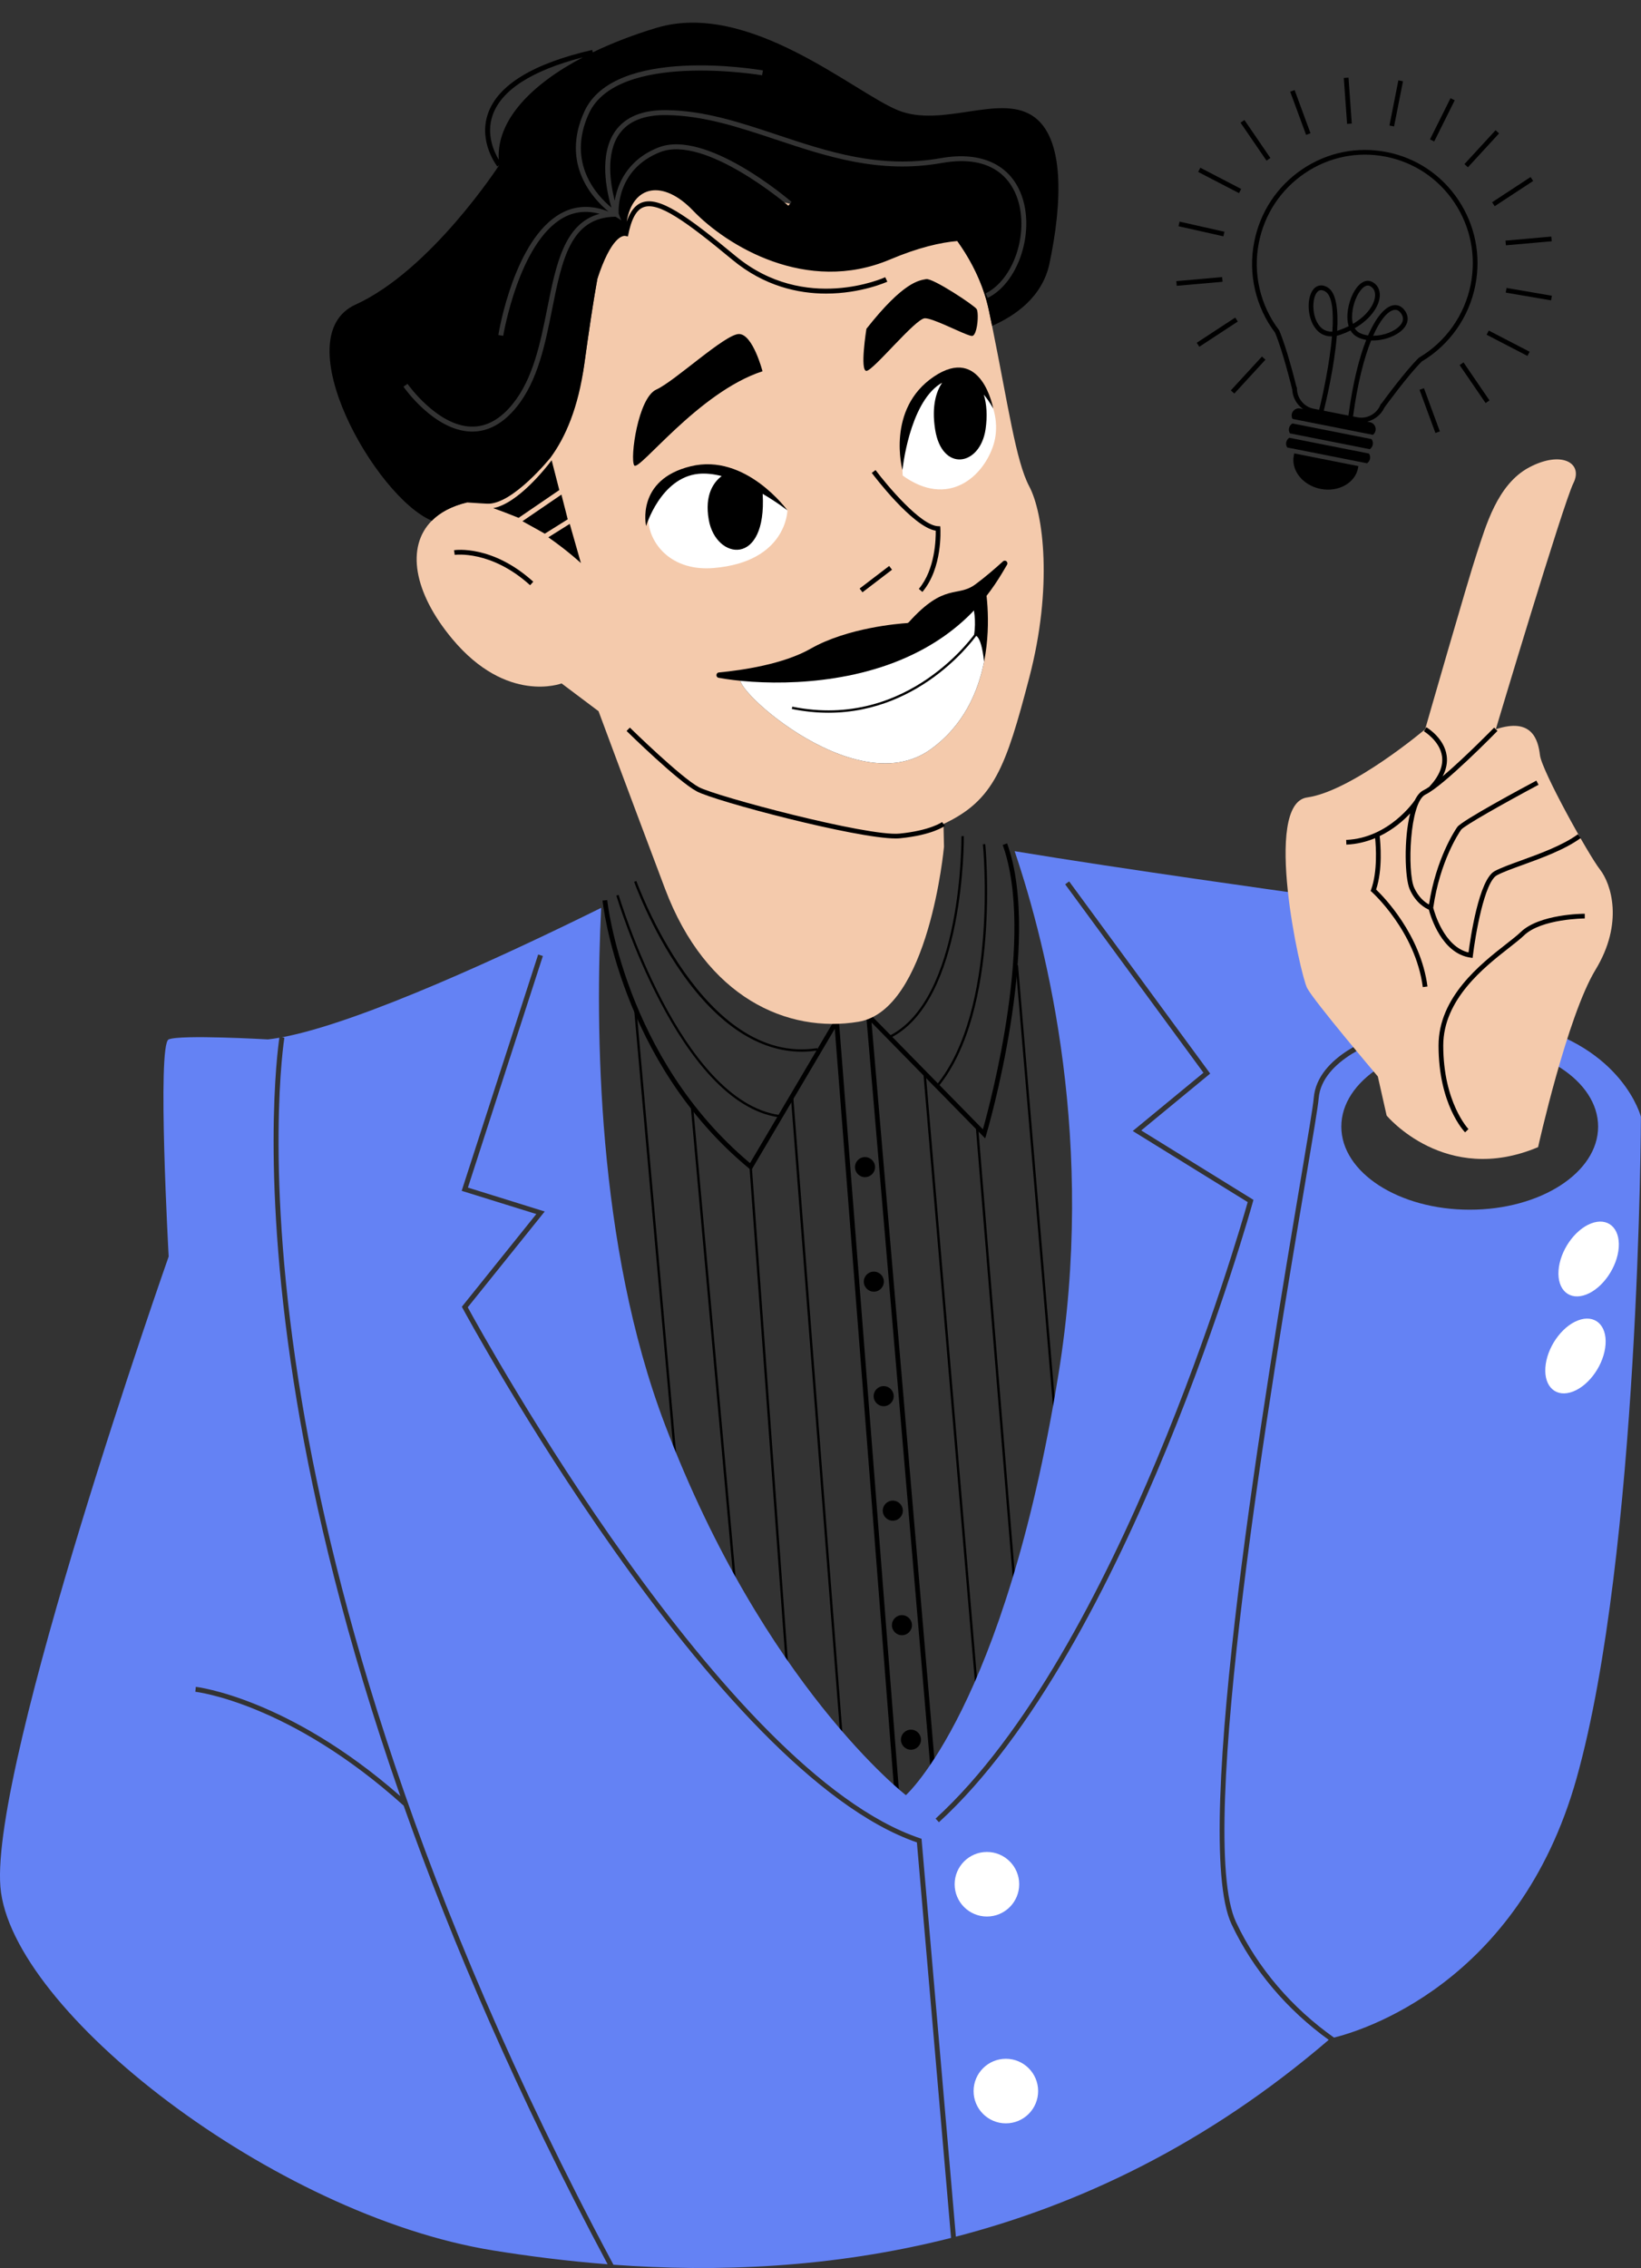 <?xml version="1.0" encoding="UTF-8"?><svg xmlns="http://www.w3.org/2000/svg" xmlns:xlink="http://www.w3.org/1999/xlink" contentScriptType="text/ecmascript" fill="#000000" width="348" zoomAndPan="magnify" contentStyleType="text/css" viewBox="0.0 -4.8 348.0 480.8" height="480.8" preserveAspectRatio="xMidYMid meet" version="1"><rect x="0.0" y="-4.8" width="348.0" height="480.8" fill="#333333" stroke="none"/><defs><clipPath id="a"><path d="M 0 175 L 347.98 175 L 347.98 476 L 0 476 Z M 0 175"/></clipPath></defs><g><g id="change1_1"><path fill="#000000" d="M 274.367 91.797 C 273.754 94.941 276.305 98.109 280.055 98.848 C 283.797 99.578 287.367 97.609 287.984 94.465 L 288.074 94.012 L 274.461 91.316 Z M 273.41 88.004 C 273.09 88.223 272.848 88.562 272.766 88.973 C 272.691 89.363 272.773 89.746 272.973 90.062 L 289.902 93.414 C 290.219 93.195 290.453 92.859 290.535 92.457 C 290.613 92.062 290.523 91.672 290.32 91.352 Z M 274.09 84.969 C 273.723 85.18 273.441 85.539 273.352 85.984 C 273.273 86.375 273.359 86.758 273.555 87.074 L 290.488 90.426 C 290.805 90.207 291.039 89.871 291.121 89.469 C 291.203 89.039 291.094 88.617 290.852 88.285 Z M 296.91 64.188 C 297.641 63.352 297.715 62.5 297.129 61.656 C 296.77 61.137 296.359 60.879 295.883 60.879 C 295.77 60.879 295.652 60.891 295.531 60.922 C 294.223 61.234 292.672 63.035 291.191 66.383 C 293.43 66.375 295.797 65.461 296.91 64.188 Z M 308.449 38.168 C 305.047 33.055 299.867 29.59 293.867 28.414 C 287.867 27.234 281.766 28.488 276.684 31.938 C 271.598 35.387 268.145 40.625 266.953 46.68 C 265.68 53.18 267.238 59.922 271.23 65.176 L 271.293 65.281 C 272.844 68.926 274.562 75.707 274.941 77.246 L 275.02 77.262 L 275.039 77.656 C 275.094 79.691 276.578 81.453 278.566 81.844 L 279.746 82.074 C 280.609 78.633 281.984 72.082 282.469 66.508 C 280.859 66.555 279.602 65.84 278.684 64.422 C 277.148 62.039 277.133 57.988 278.652 56.387 C 279.094 55.922 280.059 55.27 281.531 56.117 C 283.41 57.203 283.816 60.969 283.566 65.332 C 283.691 65.297 283.824 65.254 283.957 65.207 C 284.695 64.949 285.383 64.66 286.012 64.348 C 285.352 62.242 285.949 59.41 286.887 57.52 C 288.008 55.262 289.559 54.266 290.934 54.93 C 292.074 55.48 292.688 56.59 292.605 57.969 C 292.488 60.035 290.773 62.781 287.289 64.789 C 287.539 65.203 287.883 65.543 288.328 65.77 C 288.871 66.047 289.484 66.227 290.125 66.312 C 291.883 62.266 293.762 60.316 295.297 59.949 C 296.336 59.699 297.273 60.105 297.953 61.09 C 298.793 62.305 298.688 63.672 297.66 64.844 C 296.312 66.383 293.418 67.488 290.773 67.371 C 289.273 71.098 287.883 76.449 286.934 83.484 L 287.855 83.664 C 289.844 84.059 291.887 82.984 292.703 81.121 L 292.855 80.773 L 292.941 80.785 C 293.863 79.523 298.027 73.871 300.848 71.078 L 300.941 71.004 C 306.625 67.645 310.613 61.992 311.891 55.492 C 313.074 49.438 311.855 43.281 308.449 38.168 Z M 286.906 63.863 C 289.988 62.062 291.508 59.688 291.609 57.914 C 291.648 57.227 291.484 56.309 290.496 55.828 C 290.355 55.762 290.215 55.73 290.07 55.73 C 289.211 55.73 288.328 56.863 287.781 57.965 C 286.938 59.668 286.43 62.102 286.906 63.863 Z M 281.031 56.984 C 280.715 56.801 280.43 56.711 280.172 56.711 C 279.871 56.711 279.609 56.832 279.379 57.074 C 278.273 58.238 278.145 61.746 279.523 63.879 C 280.066 64.719 280.98 65.57 282.547 65.504 C 282.832 61.316 282.539 57.855 281.031 56.984 Z M 280.73 82.27 L 285.953 83.293 C 286.91 76.203 288.266 70.965 289.73 67.262 C 289.074 67.148 288.445 66.953 287.871 66.66 C 287.223 66.328 286.746 65.848 286.406 65.262 C 285.754 65.586 285.047 65.887 284.289 66.152 C 284.02 66.246 283.754 66.32 283.492 66.379 C 282.969 73.062 281.117 80.707 280.73 82.27 Z M 312.867 55.688 C 311.543 62.441 307.402 68.324 301.508 71.832 C 298.516 74.816 293.84 81.254 293.586 81.602 C 292.883 83.133 291.504 84.199 289.93 84.582 L 290.504 84.695 C 291.328 84.855 291.867 85.66 291.707 86.48 C 291.633 86.855 291.422 87.164 291.145 87.383 L 274.102 84.008 C 273.938 83.711 273.867 83.355 273.938 82.996 C 274.102 82.176 274.902 81.637 275.727 81.797 L 276.312 81.91 C 274.996 80.965 274.113 79.457 274.039 77.77 C 273.941 77.359 272.039 69.625 270.398 65.73 C 266.262 60.254 264.648 53.246 265.977 46.488 C 267.215 40.172 270.816 34.711 276.121 31.109 C 281.426 27.512 287.793 26.203 294.062 27.434 C 300.324 28.66 305.73 32.277 309.281 37.613 C 312.836 42.949 314.109 49.367 312.867 55.688 Z M 261.945 62.527 L 253.785 67.871 L 254.336 68.711 L 262.496 63.363 Z M 261.02 77.957 L 261.758 78.633 L 268.359 71.453 L 267.621 70.777 Z M 259.172 53.941 L 249.453 54.797 L 249.543 55.793 L 259.262 54.938 Z M 315.262 66.16 L 323.922 70.652 L 324.383 69.766 L 315.723 65.273 Z M 309.535 72.594 L 315.047 80.645 L 315.871 80.082 L 310.363 72.027 Z M 301.035 77.84 L 304.406 86.996 L 305.344 86.652 L 301.973 77.496 Z M 259.66 44.324 L 250.145 42.184 L 249.926 43.16 L 259.441 45.297 Z M 269.41 28.695 L 263.902 20.645 L 263.074 21.207 L 268.586 29.262 Z M 277.914 23.449 L 274.543 14.293 L 273.605 14.637 L 276.977 23.793 Z M 286.668 21.391 L 285.973 11.656 L 284.973 11.73 L 285.668 21.461 Z M 319.484 56.242 L 319.312 57.227 L 328.93 58.875 L 329.102 57.891 Z M 263.211 35.254 L 254.551 30.758 L 254.09 31.648 L 262.75 36.141 Z M 319.352 47.203 L 329.07 46.348 L 328.98 45.352 L 319.262 46.207 Z M 316.973 38.914 L 325.133 33.566 L 324.582 32.73 L 316.422 38.078 Z M 317.898 23.484 L 317.164 22.805 L 310.559 29.988 L 311.297 30.664 Z M 308.496 16.465 L 307.602 16.02 L 303.25 24.75 L 304.145 25.195 Z M 295.633 22 L 294.652 21.809 L 296.547 12.234 L 297.527 12.43 L 295.633 22"/></g><g id="change1_2"><path fill="#000000" d="M 198.555 225.281 L 198.941 225.598 C 212.328 209.285 208.973 174.48 208.938 174.129 L 208.438 174.18 C 208.473 174.527 211.809 209.129 198.555 225.281 Z M 204.395 172.449 L 203.895 172.457 C 203.898 172.801 204.16 207.215 188.469 214.844 L 188.688 215.293 C 204.66 207.523 204.398 172.801 204.395 172.449 Z M 165.258 232.07 L 165.328 231.578 C 144.309 228.668 131.32 185.359 131.191 184.922 L 130.711 185.062 C 130.84 185.504 143.922 229.117 165.258 232.07 Z M 170.004 218.152 C 171.121 218.152 172.246 218.066 173.367 217.887 L 173.289 217.395 C 149.113 221.203 135.09 182.359 134.949 181.969 L 134.48 182.133 C 134.516 182.234 138.055 192.141 144.57 201.445 C 152.273 212.441 161.004 218.152 170.004 218.152 Z M 215.887 199.809 L 215.391 199.852 L 226.195 327.52 L 226.691 327.477 Z M 206.93 234.055 L 215.883 343.227 L 207.672 356.707 L 196.316 222.684 L 195.816 222.727 L 207.305 358.273 L 216.352 343.414 L 216.395 343.348 L 207.426 234.012 Z M 167.746 228.055 L 178.414 366.008 L 178.91 365.969 L 168.246 228.016 Z M 158.934 242.547 L 167.695 362.699 L 158.043 352.277 L 146.977 229.664 L 146.48 229.711 L 157.551 352.406 L 157.559 352.492 L 168.297 364.086 L 159.434 242.512 Z M 134.965 209.027 L 145.113 322.656 L 144.617 322.699 L 134.465 209.07 L 134.965 209.027"/></g><g id="change1_3"><path fill="#000000" d="M 195.312 364.004 C 195.312 365.176 194.359 366.129 193.184 366.129 C 192.008 366.129 191.055 365.176 191.055 364.004 C 191.055 362.828 192.008 361.875 193.184 361.875 C 194.359 361.875 195.312 362.828 195.312 364.004 Z M 193.395 339.727 C 193.395 340.898 192.441 341.855 191.27 341.855 C 190.094 341.855 189.141 340.898 189.141 339.727 C 189.141 338.551 190.094 337.598 191.27 337.598 C 192.441 337.598 193.395 338.551 193.395 339.727 Z M 191.461 315.449 C 191.461 316.625 190.508 317.574 189.332 317.574 C 188.156 317.574 187.203 316.625 187.203 315.449 C 187.203 314.273 188.156 313.32 189.332 313.32 C 190.508 313.32 191.461 314.273 191.461 315.449 Z M 189.523 291.172 C 189.523 292.348 188.57 293.301 187.395 293.301 C 186.223 293.301 185.27 292.348 185.27 291.172 C 185.27 289.996 186.223 289.047 187.395 289.047 C 188.57 289.047 189.523 289.996 189.523 291.172 Z M 187.438 266.895 C 187.438 268.07 186.484 269.023 185.312 269.023 C 184.137 269.023 183.184 268.07 183.184 266.895 C 183.184 265.723 184.137 264.77 185.312 264.77 C 186.484 264.77 187.438 265.723 187.438 266.895 Z M 185.566 242.617 C 185.566 243.793 184.613 244.746 183.438 244.746 C 182.262 244.746 181.312 243.793 181.312 242.617 C 181.312 241.445 182.262 240.492 183.438 240.492 C 184.613 240.492 185.566 241.445 185.566 242.617 Z M 197.871 376.602 L 190.922 378.52 L 177.609 207.84 L 183.473 207.84 L 183.594 209.27 L 183.191 208.859 L 182.477 209.562 L 183.727 210.836 Z M 213.578 173.984 L 212.637 174.324 C 219.523 193.414 210.086 228.781 208.441 234.609 L 184.691 210.391 L 184.391 206.84 L 176.527 206.84 L 176.945 212.184 L 176.637 212 L 159.051 241.77 C 132.383 219.426 128.805 186.348 128.773 186.016 L 127.777 186.113 C 127.809 186.453 131.461 220.297 158.863 242.914 L 159.316 243.285 L 177.031 213.301 L 189.973 379.203 L 190.02 379.805 L 198.941 377.344 L 184.824 211.957 L 208.922 236.527 L 209.164 235.715 C 209.285 235.309 221.172 195.035 213.578 173.984"/></g><g id="change2_1" clip-path="url(#a)"><path fill="#6482f4" d="M 128.855 475.207 C 120.242 474.535 112.102 473.492 104.555 472.273 C 58.09 464.781 2.23 421.43 0.086 395.203 C -2.055 368.977 35.77 261.574 35.77 261.574 C 35.77 261.574 33.273 216.613 35.77 215.547 C 38.266 214.477 56.82 215.547 56.82 215.547 C 57.582 215.465 58.402 215.336 59.246 215.191 C 58.895 217.547 55.098 245.152 62.961 292.324 C 66.594 314.113 73.16 342.367 84.895 375.965 C 61.07 355.094 41.73 352.82 41.531 352.801 L 41.422 353.844 C 41.621 353.863 61.379 356.172 85.586 377.969 L 85.594 377.961 C 95.758 406.734 109.711 439.371 128.855 475.207 Z M 311.68 251.648 C 296.641 251.648 284.449 243.762 284.449 234.031 C 284.449 224.301 296.641 216.414 311.68 216.414 C 326.715 216.414 338.906 224.301 338.906 234.031 C 338.906 243.762 326.715 251.648 311.68 251.648 Z M 265.707 249.938 C 265.449 250.883 239.363 344.723 199.113 381.5 L 198.406 380.727 C 237.137 345.336 262.742 256.594 264.594 250.035 L 240.219 234.965 L 255.211 222.613 L 225.887 182.672 L 226.73 182.051 L 256.641 222.793 L 242.016 234.844 L 265.812 249.559 Z M 323.098 212.258 C 301.953 207.34 304.836 181.094 304.836 181.094 L 275.191 184.59 C 275.191 184.59 238.031 179.434 215.172 175.645 C 222.215 196.457 232.398 237.707 224.461 286.551 C 212.977 357.199 192.109 375.758 192.109 375.758 C 192.109 375.758 162.082 352.562 141.031 297.258 C 126.496 259.078 126.246 212.715 127.488 187.656 C 108.031 197.27 76.484 211.988 59.785 215.098 L 60.309 215.184 C 60.262 215.461 55.836 243.254 64.008 292.219 C 70.812 333.004 87.867 396.418 130.09 475.305 C 151.723 476.891 176.242 476.07 201.684 469.621 L 194.441 385.773 C 151.293 370.867 98.637 273.512 98.105 272.527 L 97.941 272.223 L 113.734 252.566 L 97.906 247.645 L 114.129 197.543 L 115.125 197.863 L 99.23 246.957 L 115.516 252.027 L 99.195 272.336 C 102.496 278.398 153.48 370.898 195.098 384.895 L 195.426 385.004 L 202.711 469.355 C 228.84 462.582 255.906 449.832 281.777 427.633 C 273.086 421.371 265.758 412.902 261.16 403.098 C 252.406 384.422 268.781 287.168 275.773 245.637 C 277.395 236.012 278.465 229.652 278.598 227.992 C 279.328 218.82 292.254 214.766 292.805 214.598 L 293.109 215.598 C 292.98 215.641 280.316 219.617 279.641 228.074 C 279.504 229.781 278.43 236.16 276.805 245.812 C 269.828 287.242 253.496 384.273 262.109 402.652 C 266.723 412.492 274.121 420.961 282.891 427.148 C 288.227 425.852 322.027 416.008 334.336 372.188 C 347.715 324.555 347.984 231.957 347.984 231.957 C 347.984 231.957 344.238 217.176 323.098 212.258"/></g><g id="change3_1"><path fill="#ffffff" d="M 213.309 431.645 C 209.527 431.645 206.465 434.711 206.465 438.488 C 206.465 442.27 209.527 445.332 213.309 445.332 C 217.09 445.332 220.152 442.27 220.152 438.488 C 220.152 434.711 217.09 431.645 213.309 431.645 Z M 334.613 275.125 C 331.086 276.488 328 280.965 327.719 285.125 C 327.438 289.285 330.066 291.555 333.594 290.191 C 337.117 288.832 340.203 284.355 340.484 280.191 C 340.77 276.031 338.141 273.762 334.613 275.125 Z M 337.406 254.562 C 333.883 255.926 330.793 260.402 330.512 264.562 C 330.23 268.727 332.859 270.992 336.387 269.633 C 339.91 268.27 342.996 263.789 343.281 259.629 C 343.562 255.469 340.934 253.199 337.406 254.562 Z M 216.137 394.645 C 216.137 398.426 213.074 401.488 209.293 401.488 C 205.516 401.488 202.449 398.426 202.449 394.645 C 202.449 390.863 205.516 387.801 209.293 387.801 C 213.074 387.801 216.137 390.863 216.137 394.645"/></g><g id="change4_1"><path fill="#f4caac" d="M 218.277 138.832 C 213.289 157.918 210.781 164.879 200.082 169.879 L 200.188 174.699 C 200.188 174.699 197.051 209.297 182.062 211.805 C 167.074 214.297 149.77 206.805 141.027 183.605 C 132.285 160.41 126.93 145.969 126.93 145.969 L 119.09 140.078 C 119.09 140.078 107.488 144.543 95.895 130.625 C 87.676 120.762 86.086 111.086 91.578 105.582 C 93.832 103.32 97.277 101.758 101.965 101.18 C 101.965 101.18 105.781 96.625 111.746 90.66 C 115.859 86.543 122.301 84.113 123.902 72.461 C 127.832 43.922 129.078 43.375 131.574 42.484 C 131.574 42.484 132.645 26.973 149.949 33.387 C 167.254 39.812 205.246 46.949 186.895 31.258 C 187.473 31.594 205.855 42.602 209.715 61.047 C 209.945 62.148 210.164 63.227 210.387 64.285 C 213.832 81.266 215.426 92.953 218.277 98.328 C 221.316 104.043 223.277 119.742 218.277 138.832"/></g><g id="change1_4"><path fill="#000000" d="M 208.688 135.477 C 207.398 141.996 204.273 149.094 197.316 154.082 C 180.898 165.863 152.359 138.473 157.621 138.914 C 162.883 139.363 175.637 138.117 188.867 134.008 C 197.18 131.43 202.922 126.117 206.035 122.512 C 207.891 120.371 208.82 118.844 208.82 118.844 C 208.82 118.844 210.445 126.629 208.688 135.477"/></g><g id="change3_2"><path fill="#ffffff" d="M 206.547 129.934 C 207.062 126.789 206.539 124.137 206.035 122.512 C 202.922 126.117 197.18 131.43 188.867 134.008 C 175.637 138.117 162.883 139.363 157.621 138.914 C 152.359 138.473 180.898 165.863 197.316 154.082 C 204.273 149.094 207.398 141.996 208.688 135.477 C 208.004 129.105 206.547 129.934 206.547 129.934 Z M 166.988 103.395 C 166.988 103.395 157.559 92.91 145.078 95.586 C 132.602 98.266 135.812 116.906 151.332 115.613 C 166.855 114.32 166.988 103.395 166.988 103.395 Z M 191.43 96.012 C 191.43 96.012 190.227 80.891 199.324 76.609 C 208.426 72.328 212.84 82.633 210.699 89.453 C 208.559 96.277 201.066 102.969 191.43 96.012"/></g><g id="change1_5"><path fill="#000000" d="M 207.395 129.48 L 206.98 129.203 C 206.84 129.41 192.77 150.027 168.02 145.008 L 167.922 145.496 C 170.641 146.047 173.23 146.293 175.691 146.293 C 195.918 146.293 207.27 129.668 207.395 129.48 Z M 190.84 172.91 C 197.695 172.238 200.277 170.352 200.383 170.273 L 199.785 169.473 C 199.762 169.488 197.273 171.273 190.742 171.918 C 184.059 172.574 151.859 164.035 148.211 162.074 C 144.336 159.988 133.684 149.551 133.574 149.445 L 132.875 150.156 C 133.316 150.594 143.738 160.805 147.738 162.953 C 151.652 165.059 181.547 172.949 189.941 172.949 C 190.273 172.949 190.574 172.938 190.84 172.91 Z M 189.168 115.977 L 188.562 115.184 L 182.297 119.965 L 182.902 120.762 Z M 199.422 107.219 L 199.395 106.766 L 198.938 106.75 C 195.297 106.648 188.129 98.125 185.676 94.852 L 184.875 95.449 C 185.234 95.93 193.496 106.887 198.438 107.703 C 198.465 109.414 198.328 115.934 194.848 120.039 L 195.605 120.688 C 199.887 115.641 199.441 107.562 199.422 107.219 Z M 113.09 118.52 C 104.445 110.691 96.609 111.789 96.281 111.84 L 96.434 112.828 C 96.508 112.82 104.125 111.75 112.418 119.262 Z M 146.473 94.051 C 134.785 96.902 137.016 106.715 137.016 106.715 C 137.016 106.715 140.086 96.496 148.078 95.652 C 149.656 95.488 151.348 95.691 153.047 96.121 C 151.398 97.367 149.352 100.043 150.309 105.414 C 151.824 113.941 162.641 115.457 161.738 99.891 C 164.832 101.699 166.988 103.395 166.988 103.395 C 166.988 103.395 158.156 91.195 146.473 94.051 Z M 208.625 78.855 C 209.246 80.863 209.418 83.387 209.004 86.199 C 207.844 94.051 199.727 95.387 198.301 86.199 C 197.508 81.105 198.637 78.047 199.797 76.328 C 199.641 76.414 199.484 76.504 199.324 76.609 C 192.77 80.91 191.379 94.852 191.379 94.852 C 191.379 94.852 187.863 81.918 198.031 75.047 C 208.199 68.18 210.629 81.82 210.629 81.82 C 210.629 81.82 209.898 80.367 208.625 78.855"/></g><g id="change5_1"><path fill="#000000" d="M 116.281 109.105 C 120.402 111.969 123.191 114.566 123.191 114.566 L 120.824 106.258 Z M 216.809 37.102 C 214.555 30.219 208.25 27.164 199.5 28.727 C 186.609 31.027 175.578 27.355 164.918 23.809 C 156.973 21.16 149.469 18.66 141.395 18.551 C 136.262 18.473 132.586 19.98 130.457 23.023 C 126.922 28.07 128.668 35.871 129.664 39.211 C 126.711 36.777 120.066 29.816 124.871 19.285 C 130.922 6.027 161.309 11.105 161.613 11.16 L 161.793 10.129 C 160.508 9.902 130.301 4.859 123.918 18.852 C 118.805 30.062 125.902 37.469 129.043 40.047 C 125.398 38.609 121.984 38.742 118.898 40.469 C 109.078 45.953 105.812 65.395 105.68 66.223 L 106.715 66.391 C 106.746 66.191 110.027 46.621 119.41 41.383 C 121.781 40.055 124.383 39.781 127.152 40.527 C 119.656 42.539 117.902 51.309 116.062 60.531 C 114.598 67.871 113.078 75.461 108.73 80.828 C 106.055 84.137 103.078 85.758 99.832 85.637 C 92.645 85.383 86.48 76.664 86.422 76.578 L 85.562 77.176 C 85.824 77.555 92.082 86.406 99.793 86.688 C 99.914 86.691 100.039 86.691 100.16 86.691 C 103.594 86.691 106.75 84.941 109.547 81.488 C 114.059 75.922 115.598 68.199 117.09 60.734 C 119.18 50.262 120.992 41.215 130.543 41.145 L 131.723 41.871 L 131.199 40.504 C 131.148 39.719 130.801 31.09 139.977 27.453 C 149.469 23.695 167.004 38.648 167.18 38.801 L 167.863 38.008 C 167.125 37.371 149.668 22.48 139.59 26.48 C 132.879 29.141 130.918 34.438 130.359 37.75 C 129.441 34.16 128.422 27.762 131.316 23.621 C 133.234 20.887 136.59 19.527 141.379 19.598 C 149.289 19.707 156.719 22.184 164.586 24.801 C 175.375 28.395 186.535 32.105 199.688 29.758 C 210.883 27.758 214.594 33.707 215.812 37.43 C 218.223 44.801 214.914 54.508 209.004 57.406 L 209.465 58.348 C 215.797 55.242 219.363 44.918 216.809 37.102 Z M 123.633 7.34 C 112.812 10.141 106.375 14.254 104.488 19.578 C 103.027 23.707 104.816 27.477 105.77 29.062 C 105.266 20.727 112.613 13.113 123.633 7.34 Z M 222.562 51.047 C 221.055 58.227 215.184 62.191 210.387 64.285 C 210.164 63.227 209.945 62.148 209.715 61.047 C 208.531 55.402 205.988 50.457 203.016 46.297 C 199.461 46.598 194.77 47.664 188.711 50.223 C 171.047 57.672 154.098 47.285 146.961 39.836 C 140.59 33.184 134.195 34.449 132.898 42.184 C 133.672 39.957 134.73 38.637 136.152 38.125 C 139.797 36.816 145.453 40.742 155.992 49.473 C 170.73 61.68 187.562 54.047 187.73 53.969 L 188.172 54.918 C 188.074 54.961 182.621 57.438 175.18 57.438 C 169.258 57.438 162.078 55.871 155.324 50.281 C 145.312 41.984 139.652 37.984 136.508 39.113 C 134.922 39.68 133.859 41.656 133.156 45.324 L 132.641 45.227 L 132.57 45.211 C 132.121 45.152 129.637 45.289 126.676 54.355 C 125.906 58.586 125.012 64.41 123.902 72.461 C 122.641 81.648 119.914 87.883 116.805 92.133 L 116.805 92.145 C 116.805 92.145 108.66 102.293 103.266 101.977 C 103.266 101.977 100.422 101.824 99.039 101.715 C 95.816 102.492 93.332 103.82 91.578 105.586 C 79.66 100.613 60.352 66.633 75.371 59.789 C 91.43 52.484 105.883 30.18 105.883 30.18 L 105.473 30.504 C 105.305 30.285 101.391 25.188 103.5 19.227 C 105.637 13.191 113.07 8.668 125.59 5.785 L 125.707 6.297 C 129.844 4.297 134.418 2.543 139.246 1.094 C 158.867 -4.785 181.172 14.836 190.449 18.586 C 199.727 22.328 211.684 15.191 218.812 19.656 C 225.949 24.109 225.234 38.387 222.562 51.047 Z M 104.586 102.922 C 106.531 103.582 109.98 104.98 109.98 104.98 L 118.609 99.086 L 116.988 92.777 C 115.738 94.43 109.812 101.945 104.586 102.922 Z M 115.531 108.336 L 120.398 105.289 L 119.059 100.051 L 110.793 105.695 C 112.59 106.676 115.531 108.336 115.531 108.336 Z M 207.105 60.711 C 206.57 59.906 197.828 54.109 196.402 54.371 C 194.977 54.645 191.676 54.82 183.738 64.906 C 183.738 64.906 182.305 73.824 183.738 73.824 C 185.164 73.824 194.172 62.672 196.141 62.672 C 197.754 62.672 202.672 65.199 205.02 66.102 C 205.531 66.301 205.918 66.414 206.129 66.414 C 206.422 66.414 206.664 66.09 206.852 65.598 C 207.406 64.16 207.504 61.301 207.105 60.711 Z M 161.703 73.906 C 161.703 73.906 159.652 66.012 156.707 66.012 C 153.766 66.012 143.059 76.047 139.18 77.785 C 135.301 79.527 133.559 92.402 134.496 93.859 C 135.434 95.316 148.102 78.32 161.703 73.906 Z M 196.402 54.371 C 194.977 54.645 191.676 54.82 183.738 64.906 C 183.738 64.906 182.305 73.824 183.738 73.824 C 185.164 73.824 194.172 62.672 196.141 62.672 C 197.754 62.672 202.672 65.199 205.02 66.102 C 205.523 65.973 206.141 65.805 206.852 65.598 C 207.406 64.16 207.504 61.301 207.105 60.711 C 206.57 59.906 197.828 54.109 196.402 54.371 Z M 206.805 119.109 C 208.875 117.594 211.094 115.664 212.703 114.203 C 213.184 113.766 213.883 114.363 213.555 114.926 C 210.91 119.445 205.453 129.074 191.008 135.094 C 176.465 141.145 159.926 140.273 152.391 138.887 C 151.754 138.77 151.793 137.82 152.438 137.758 C 157.461 137.277 166.145 136 171.898 132.723 C 179.75 128.25 190.699 127.395 192.359 127.289 C 192.504 127.277 192.633 127.211 192.73 127.102 C 200.316 118.656 202.973 121.91 206.805 119.109"/></g><g id="change4_2"><path fill="#f4caac" d="M 326.574 155.289 C 326.977 158.633 336.879 176.43 339.285 179.508 C 341.695 182.586 344.371 190.879 338.352 200.781 C 332.328 210.684 326.176 238.383 326.176 238.383 C 306.504 246.688 294.059 231.691 294.059 231.691 L 292.188 223.395 C 292.188 223.395 278.672 207.473 277.199 204.66 C 275.73 201.852 267.699 165.59 277.199 164.254 C 286.699 162.914 302.223 149.801 302.223 149.801 C 302.223 149.801 311.32 118.09 313.195 112.469 C 315.066 106.852 317.477 97.887 324.301 94.273 C 331.125 90.66 335.809 93.336 333.668 97.617 C 331.523 101.898 317.207 149.801 317.207 149.801 C 324.836 147.258 326.176 151.941 326.574 155.289"/></g><g id="change1_6"><path fill="#000000" d="M 322.48 192.797 C 321.75 193.5 320.652 194.359 319.379 195.355 C 314.023 199.543 305.066 206.551 305.066 216.84 C 305.066 229.344 310.465 235.016 310.695 235.25 L 311.41 234.555 C 311.359 234.5 306.066 228.902 306.066 216.84 C 306.066 207.039 314.785 200.219 319.992 196.145 C 321.289 195.133 322.406 194.254 323.176 193.516 C 326.863 189.953 335.984 189.906 336.074 189.906 L 336.074 188.906 C 335.684 188.906 326.461 188.953 322.48 192.797 Z M 299.051 167.633 C 297.664 169.117 295.48 171.047 292.582 172.445 C 292.75 173.926 293.25 179.512 291.828 183.777 C 293.336 185.215 301.254 193.227 302.719 204.328 L 301.727 204.461 C 300.164 192.605 291.012 184.379 290.918 184.297 L 290.664 184.07 L 290.777 183.754 C 292.148 179.957 291.801 174.711 291.621 172.879 C 289.824 173.625 287.793 174.156 285.52 174.254 L 285.477 173.254 C 294.613 172.867 299.949 164.969 300 164.891 L 300.008 164.895 C 300.512 163.859 301.129 163.09 301.871 162.73 C 302.219 162.562 302.629 162.312 303.09 162 C 305.18 159.777 306.094 157.602 305.801 155.52 C 305.336 152.25 302.004 150.254 301.969 150.23 L 302.477 149.371 C 302.629 149.461 306.254 151.621 306.789 155.375 C 306.996 156.824 306.703 158.297 305.934 159.777 C 310.629 155.809 316.77 149.535 316.852 149.453 L 317.566 150.148 C 317.105 150.621 306.219 161.742 302.305 163.633 C 298.879 165.285 298.441 180.066 299.871 183.32 C 300.836 185.516 302.27 186.527 303.039 186.941 C 304.555 177.172 308.574 171.184 309.039 170.523 C 309.996 169.156 323.172 162.09 325.805 160.688 L 326.273 161.566 C 318.738 165.586 310.422 170.289 309.855 171.098 C 309.398 171.75 305.348 177.77 303.938 187.645 C 304.16 188.512 306.227 195.902 311.426 197.113 C 311.824 194.059 313.625 181.672 316.973 179.867 C 318.262 179.176 320.25 178.453 322.555 177.621 C 326.488 176.195 331.387 174.422 334.629 172.051 L 335.219 172.855 C 331.863 175.312 326.891 177.113 322.895 178.562 C 320.629 179.383 318.672 180.09 317.445 180.75 C 314.777 182.188 312.863 193.52 312.352 197.766 L 312.289 198.273 L 311.781 198.199 C 305.77 197.305 303.418 189.59 303.008 188.039 C 302.273 187.727 300.23 186.625 298.953 183.723 C 297.926 181.383 297.664 173.129 299.051 167.633"/></g></g></svg>